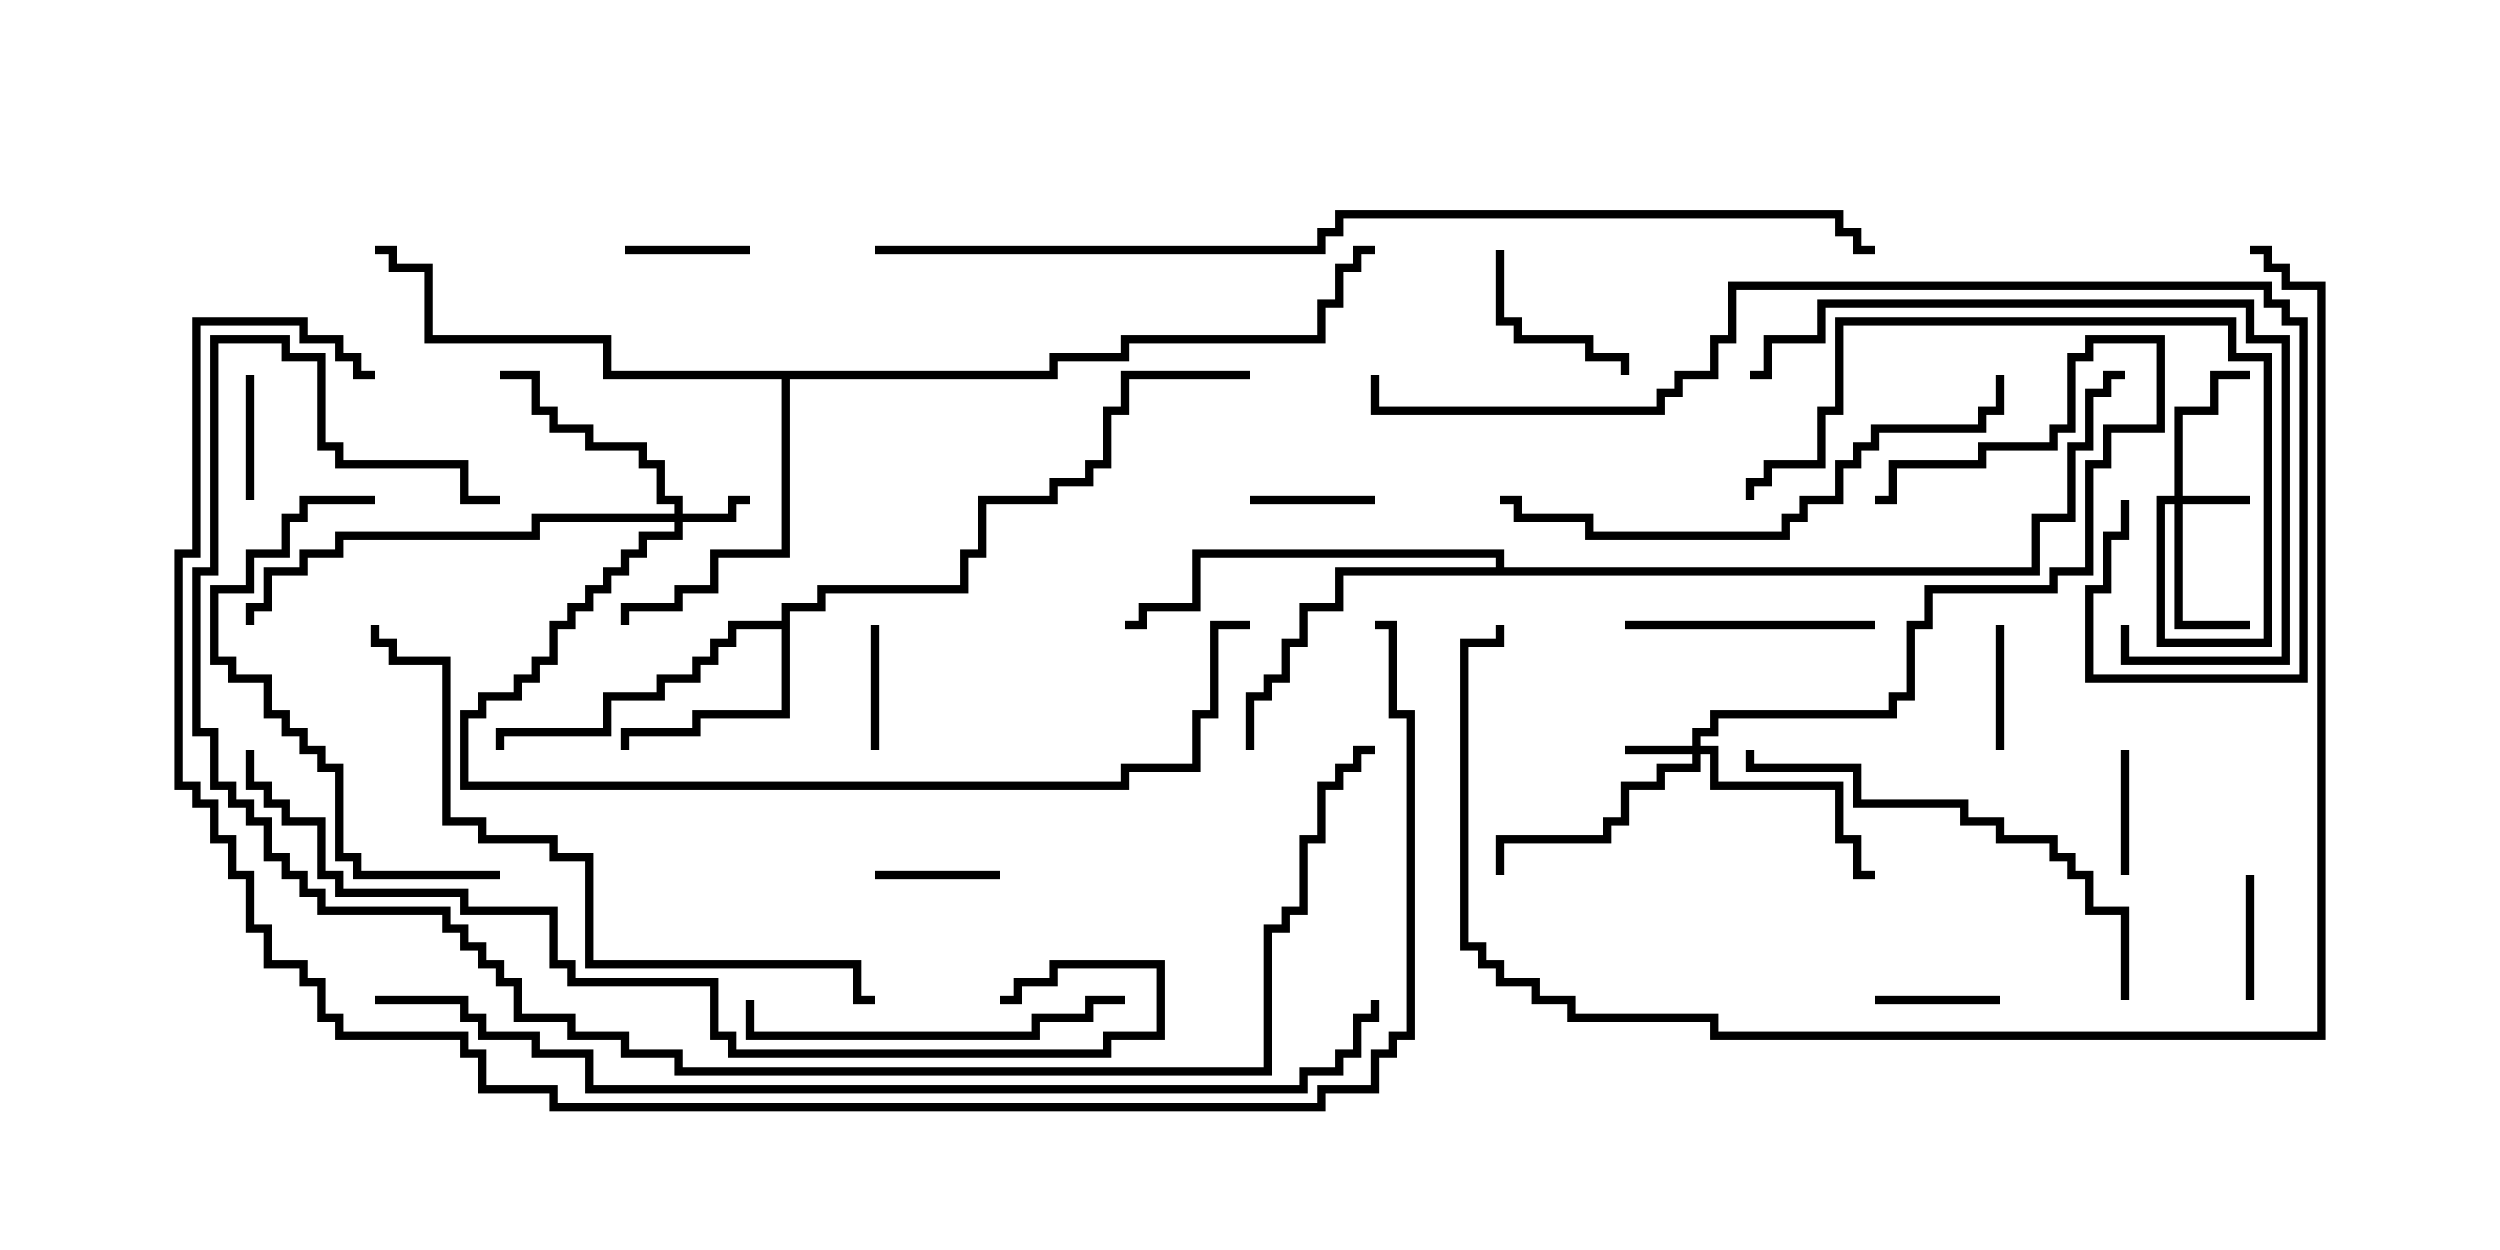 <svg version="1.1" width="30" height="15" xmlns="http://www.w3.org/2000/svg"><path d="M9.379,7.45L9.379,7.236L9.807,7.236L9.807,7.021L11.521,7.021L11.521,6.593L11.736,6.593L11.736,5.95L12.593,5.95L12.593,5.736L13.021,5.736L13.021,5.521L13.236,5.521L13.236,4.879L13.45,4.879L13.45,4.45L15,4.45L15,4.55L13.55,4.55L13.55,4.979L13.336,4.979L13.336,5.621L13.121,5.621L13.121,5.836L12.693,5.836L12.693,6.05L11.836,6.05L11.836,6.693L11.621,6.693L11.621,7.121L9.907,7.121L9.907,7.336L9.479,7.336L9.479,8.621L8.407,8.621L8.407,8.836L7.55,8.836L7.55,9L7.45,9L7.45,8.736L8.307,8.736L8.307,8.521L9.379,8.521L9.379,7.55L8.836,7.55L8.836,7.764L8.621,7.764L8.621,7.979L8.407,7.979L8.407,8.193L7.979,8.193L7.979,8.407L7.336,8.407L7.336,8.836L6.05,8.836L6.05,9L5.95,9L5.95,8.736L7.236,8.736L7.236,8.307L7.879,8.307L7.879,8.093L8.307,8.093L8.307,7.879L8.521,7.879L8.521,7.664L8.736,7.664L8.736,7.45z" stroke="none"/><path d="M12.593,4.45L12.593,4.236L13.45,4.236L13.45,4.021L15.807,4.021L15.807,3.593L16.021,3.593L16.021,3.164L16.236,3.164L16.236,2.95L16.5,2.95L16.5,3.05L16.336,3.05L16.336,3.264L16.121,3.264L16.121,3.693L15.907,3.693L15.907,4.121L13.55,4.121L13.55,4.336L12.693,4.336L12.693,4.55L9.479,4.55L9.479,6.693L8.621,6.693L8.621,7.121L8.193,7.121L8.193,7.336L7.55,7.336L7.55,7.5L7.45,7.5L7.45,7.236L8.093,7.236L8.093,7.021L8.521,7.021L8.521,6.593L9.379,6.593L9.379,4.55L7.236,4.55L7.236,4.121L5.093,4.121L5.093,3.264L4.664,3.264L4.664,3.05L4.5,3.05L4.5,2.95L4.764,2.95L4.764,3.164L5.193,3.164L5.193,4.021L7.336,4.021L7.336,4.45z" stroke="none"/><path d="M17.95,6.807L17.95,6.693L14.407,6.693L14.407,7.336L13.764,7.336L13.764,7.55L13.5,7.55L13.5,7.45L13.664,7.45L13.664,7.236L14.307,7.236L14.307,6.593L18.05,6.593L18.05,6.807L24.379,6.807L24.379,6.164L24.807,6.164L24.807,5.307L25.021,5.307L25.021,4.664L25.236,4.664L25.236,4.45L25.5,4.45L25.5,4.55L25.336,4.55L25.336,4.764L25.121,4.764L25.121,5.407L24.907,5.407L24.907,6.264L24.479,6.264L24.479,6.907L16.121,6.907L16.121,7.336L15.693,7.336L15.693,7.764L15.479,7.764L15.479,8.193L15.264,8.193L15.264,8.407L15.05,8.407L15.05,9L14.95,9L14.95,8.307L15.164,8.307L15.164,8.093L15.379,8.093L15.379,7.664L15.593,7.664L15.593,7.236L16.021,7.236L16.021,6.807z" stroke="none"/><path d="M20.307,8.95L20.307,8.736L20.521,8.736L20.521,8.521L22.664,8.521L22.664,8.307L22.879,8.307L22.879,7.45L23.093,7.45L23.093,7.021L24.593,7.021L24.593,6.807L25.021,6.807L25.021,5.521L25.236,5.521L25.236,5.093L25.879,5.093L25.879,4.121L25.121,4.121L25.121,4.336L24.907,4.336L24.907,5.193L24.693,5.193L24.693,5.407L23.836,5.407L23.836,5.621L22.764,5.621L22.764,6.05L22.5,6.05L22.5,5.95L22.664,5.95L22.664,5.521L23.736,5.521L23.736,5.307L24.593,5.307L24.593,5.093L24.807,5.093L24.807,4.236L25.021,4.236L25.021,4.021L25.979,4.021L25.979,5.193L25.336,5.193L25.336,5.621L25.121,5.621L25.121,6.907L24.693,6.907L24.693,7.121L23.193,7.121L23.193,7.55L22.979,7.55L22.979,8.407L22.764,8.407L22.764,8.621L20.621,8.621L20.621,8.836L20.407,8.836L20.407,8.95L20.621,8.95L20.621,9.379L22.121,9.379L22.121,10.021L22.336,10.021L22.336,10.45L22.5,10.45L22.5,10.55L22.236,10.55L22.236,10.121L22.021,10.121L22.021,9.479L20.521,9.479L20.521,9.05L20.407,9.05L20.407,9.264L19.979,9.264L19.979,9.479L19.55,9.479L19.55,9.907L19.336,9.907L19.336,10.121L18.05,10.121L18.05,10.5L17.95,10.5L17.95,10.021L19.236,10.021L19.236,9.807L19.45,9.807L19.45,9.379L19.879,9.379L19.879,9.164L20.307,9.164L20.307,9.05L19.5,9.05L19.5,8.95z" stroke="none"/><path d="M26.093,5.95L26.093,4.879L26.521,4.879L26.521,4.45L27,4.45L27,4.55L26.621,4.55L26.621,4.979L26.193,4.979L26.193,5.95L27,5.95L27,6.05L26.193,6.05L26.193,7.45L27,7.45L27,7.55L26.093,7.55L26.093,6.05L25.979,6.05L25.979,7.664L27.164,7.664L27.164,4.336L26.736,4.336L26.736,3.907L22.121,3.907L22.121,4.979L21.907,4.979L21.907,5.621L21.264,5.621L21.264,5.836L21.05,5.836L21.05,6L20.95,6L20.95,5.736L21.164,5.736L21.164,5.521L21.807,5.521L21.807,4.879L22.021,4.879L22.021,3.807L26.836,3.807L26.836,4.236L27.264,4.236L27.264,7.764L25.879,7.764L25.879,5.95z" stroke="none"/><path d="M8.093,6.164L8.093,6.05L7.879,6.05L7.879,5.621L7.664,5.621L7.664,5.407L7.021,5.407L7.021,5.193L6.593,5.193L6.593,4.979L6.379,4.979L6.379,4.55L6,4.55L6,4.45L6.479,4.45L6.479,4.879L6.693,4.879L6.693,5.093L7.121,5.093L7.121,5.307L7.764,5.307L7.764,5.521L7.979,5.521L7.979,5.95L8.193,5.95L8.193,6.164L8.736,6.164L8.736,5.95L9,5.95L9,6.05L8.836,6.05L8.836,6.264L8.193,6.264L8.193,6.479L7.764,6.479L7.764,6.693L7.55,6.693L7.55,6.907L7.336,6.907L7.336,7.121L7.121,7.121L7.121,7.336L6.907,7.336L6.907,7.55L6.693,7.55L6.693,7.979L6.479,7.979L6.479,8.193L6.264,8.193L6.264,8.407L5.836,8.407L5.836,8.621L5.621,8.621L5.621,9.379L13.45,9.379L13.45,9.164L14.307,9.164L14.307,8.521L14.521,8.521L14.521,7.45L15,7.45L15,7.55L14.621,7.55L14.621,8.621L14.407,8.621L14.407,9.264L13.55,9.264L13.55,9.479L5.521,9.479L5.521,8.521L5.736,8.521L5.736,8.307L6.164,8.307L6.164,8.093L6.379,8.093L6.379,7.879L6.593,7.879L6.593,7.45L6.807,7.45L6.807,7.236L7.021,7.236L7.021,7.021L7.236,7.021L7.236,6.807L7.45,6.807L7.45,6.593L7.664,6.593L7.664,6.379L8.093,6.379L8.093,6.264L6.479,6.264L6.479,6.479L4.121,6.479L4.121,6.693L3.693,6.693L3.693,6.907L3.264,6.907L3.264,7.336L3.05,7.336L3.05,7.5L2.95,7.5L2.95,7.236L3.164,7.236L3.164,6.807L3.593,6.807L3.593,6.593L4.021,6.593L4.021,6.379L6.379,6.379L6.379,6.164z" stroke="none"/><path d="M10.55,9L10.45,9L10.45,7.5L10.55,7.5z" stroke="none"/><path d="M25.55,10.5L25.45,10.5L25.45,9L25.55,9z" stroke="none"/><path d="M15,6.05L15,5.95L16.5,5.95L16.5,6.05z" stroke="none"/><path d="M24.05,9L23.95,9L23.95,7.5L24.05,7.5z" stroke="none"/><path d="M26.95,10.5L27.05,10.5L27.05,12L26.95,12z" stroke="none"/><path d="M7.5,3.05L7.5,2.95L9,2.95L9,3.05z" stroke="none"/><path d="M2.95,4.5L3.05,4.5L3.05,6L2.95,6z" stroke="none"/><path d="M12,10.45L12,10.55L10.5,10.55L10.5,10.45z" stroke="none"/><path d="M22.5,12.05L22.5,11.95L24,11.95L24,12.05z" stroke="none"/><path d="M17.95,3L18.05,3L18.05,3.807L18.264,3.807L18.264,4.021L19.121,4.021L19.121,4.236L19.55,4.236L19.55,4.5L19.45,4.5L19.45,4.336L19.021,4.336L19.021,4.121L18.164,4.121L18.164,3.907L17.95,3.907z" stroke="none"/><path d="M19.5,7.55L19.5,7.45L22.5,7.45L22.5,7.55z" stroke="none"/><path d="M13.5,11.95L13.5,12.05L13.121,12.05L13.121,12.264L12.479,12.264L12.479,12.479L8.95,12.479L8.95,12L9.05,12L9.05,12.379L12.379,12.379L12.379,12.164L13.021,12.164L13.021,11.95z" stroke="none"/><path d="M6,10.45L6,10.55L4.236,10.55L4.236,10.336L4.021,10.336L4.021,9.264L3.807,9.264L3.807,9.05L3.593,9.05L3.593,8.836L3.379,8.836L3.379,8.621L3.164,8.621L3.164,8.193L2.736,8.193L2.736,7.979L2.521,7.979L2.521,7.021L2.95,7.021L2.95,6.593L3.379,6.593L3.379,6.164L3.593,6.164L3.593,5.95L4.5,5.95L4.5,6.05L3.693,6.05L3.693,6.264L3.479,6.264L3.479,6.693L3.05,6.693L3.05,7.121L2.621,7.121L2.621,7.879L2.836,7.879L2.836,8.093L3.264,8.093L3.264,8.521L3.479,8.521L3.479,8.736L3.693,8.736L3.693,8.95L3.907,8.95L3.907,9.164L4.121,9.164L4.121,10.236L4.336,10.236L4.336,10.45z" stroke="none"/><path d="M25.55,12L25.45,12L25.45,10.979L25.021,10.979L25.021,10.55L24.807,10.55L24.807,10.336L24.593,10.336L24.593,10.121L23.95,10.121L23.95,9.907L23.521,9.907L23.521,9.693L22.236,9.693L22.236,9.264L20.95,9.264L20.95,9L21.05,9L21.05,9.164L22.336,9.164L22.336,9.593L23.621,9.593L23.621,9.807L24.05,9.807L24.05,10.021L24.693,10.021L24.693,10.236L24.907,10.236L24.907,10.45L25.121,10.45L25.121,10.879L25.55,10.879z" stroke="none"/><path d="M25.45,7.5L25.55,7.5L25.55,7.879L27.379,7.879L27.379,4.121L26.95,4.121L26.95,3.693L21.907,3.693L21.907,4.121L21.264,4.121L21.264,4.55L21,4.55L21,4.45L21.164,4.45L21.164,4.021L21.807,4.021L21.807,3.593L27.05,3.593L27.05,4.021L27.479,4.021L27.479,7.979L25.45,7.979z" stroke="none"/><path d="M23.95,4.5L24.05,4.5L24.05,4.979L23.836,4.979L23.836,5.193L22.55,5.193L22.55,5.407L22.336,5.407L22.336,5.621L22.121,5.621L22.121,6.05L21.693,6.05L21.693,6.264L21.479,6.264L21.479,6.479L19.021,6.479L19.021,6.264L18.164,6.264L18.164,6.05L18,6.05L18,5.95L18.264,5.95L18.264,6.164L19.121,6.164L19.121,6.379L21.379,6.379L21.379,6.164L21.593,6.164L21.593,5.95L22.021,5.95L22.021,5.521L22.236,5.521L22.236,5.307L22.45,5.307L22.45,5.093L23.736,5.093L23.736,4.879L23.95,4.879z" stroke="none"/><path d="M10.5,11.95L10.5,12.05L10.236,12.05L10.236,11.621L7.021,11.621L7.021,10.336L6.593,10.336L6.593,10.121L5.736,10.121L5.736,9.907L5.307,9.907L5.307,7.979L4.664,7.979L4.664,7.764L4.45,7.764L4.45,7.5L4.55,7.5L4.55,7.664L4.764,7.664L4.764,7.879L5.407,7.879L5.407,9.807L5.836,9.807L5.836,10.021L6.693,10.021L6.693,10.236L7.121,10.236L7.121,11.521L10.336,11.521L10.336,11.95z" stroke="none"/><path d="M25.45,6L25.55,6L25.55,6.479L25.336,6.479L25.336,7.121L25.121,7.121L25.121,8.093L27.593,8.093L27.593,3.907L27.379,3.907L27.379,3.693L27.164,3.693L27.164,3.479L20.836,3.479L20.836,4.121L20.621,4.121L20.621,4.55L20.193,4.55L20.193,4.764L19.979,4.764L19.979,4.979L16.45,4.979L16.45,4.5L16.55,4.5L16.55,4.879L19.879,4.879L19.879,4.664L20.093,4.664L20.093,4.45L20.521,4.45L20.521,4.021L20.736,4.021L20.736,3.379L27.264,3.379L27.264,3.593L27.479,3.593L27.479,3.807L27.693,3.807L27.693,8.193L25.021,8.193L25.021,7.021L25.236,7.021L25.236,6.379L25.45,6.379z" stroke="none"/><path d="M2.95,9L3.05,9L3.05,9.379L3.264,9.379L3.264,9.593L3.479,9.593L3.479,9.807L3.907,9.807L3.907,10.45L4.121,10.45L4.121,10.664L5.621,10.664L5.621,10.879L6.693,10.879L6.693,11.521L6.907,11.521L6.907,11.736L8.621,11.736L8.621,12.379L8.836,12.379L8.836,12.593L13.236,12.593L13.236,12.379L13.879,12.379L13.879,11.621L12.693,11.621L12.693,11.836L12.264,11.836L12.264,12.05L12,12.05L12,11.95L12.164,11.95L12.164,11.736L12.593,11.736L12.593,11.521L13.979,11.521L13.979,12.479L13.336,12.479L13.336,12.693L8.736,12.693L8.736,12.479L8.521,12.479L8.521,11.836L6.807,11.836L6.807,11.621L6.593,11.621L6.593,10.979L5.521,10.979L5.521,10.764L4.021,10.764L4.021,10.55L3.807,10.55L3.807,9.907L3.379,9.907L3.379,9.693L3.164,9.693L3.164,9.479L2.95,9.479z" stroke="none"/><path d="M27,3.05L27,2.95L27.264,2.95L27.264,3.164L27.479,3.164L27.479,3.379L27.907,3.379L27.907,12.479L20.521,12.479L20.521,12.264L18.807,12.264L18.807,12.05L18.379,12.05L18.379,11.836L17.95,11.836L17.95,11.621L17.736,11.621L17.736,11.407L17.521,11.407L17.521,7.664L17.95,7.664L17.95,7.5L18.05,7.5L18.05,7.764L17.621,7.764L17.621,11.307L17.836,11.307L17.836,11.521L18.05,11.521L18.05,11.736L18.479,11.736L18.479,11.95L18.907,11.95L18.907,12.164L20.621,12.164L20.621,12.379L27.807,12.379L27.807,3.479L27.379,3.479L27.379,3.264L27.164,3.264L27.164,3.05z" stroke="none"/><path d="M6,5.95L6,6.05L5.521,6.05L5.521,5.621L4.021,5.621L4.021,5.407L3.807,5.407L3.807,4.336L3.379,4.336L3.379,4.121L2.621,4.121L2.621,6.907L2.407,6.907L2.407,8.736L2.621,8.736L2.621,9.379L2.836,9.379L2.836,9.593L3.05,9.593L3.05,9.807L3.264,9.807L3.264,10.236L3.479,10.236L3.479,10.45L3.693,10.45L3.693,10.664L3.907,10.664L3.907,10.879L5.407,10.879L5.407,11.093L5.621,11.093L5.621,11.307L5.836,11.307L5.836,11.521L6.05,11.521L6.05,11.736L6.264,11.736L6.264,12.164L6.907,12.164L6.907,12.379L7.55,12.379L7.55,12.593L8.193,12.593L8.193,12.807L15.164,12.807L15.164,11.093L15.379,11.093L15.379,10.879L15.593,10.879L15.593,10.021L15.807,10.021L15.807,9.379L16.021,9.379L16.021,9.164L16.236,9.164L16.236,8.95L16.5,8.95L16.5,9.05L16.336,9.05L16.336,9.264L16.121,9.264L16.121,9.479L15.907,9.479L15.907,10.121L15.693,10.121L15.693,10.979L15.479,10.979L15.479,11.193L15.264,11.193L15.264,12.907L8.093,12.907L8.093,12.693L7.45,12.693L7.45,12.479L6.807,12.479L6.807,12.264L6.164,12.264L6.164,11.836L5.95,11.836L5.95,11.621L5.736,11.621L5.736,11.407L5.521,11.407L5.521,11.193L5.307,11.193L5.307,10.979L3.807,10.979L3.807,10.764L3.593,10.764L3.593,10.55L3.379,10.55L3.379,10.336L3.164,10.336L3.164,9.907L2.95,9.907L2.95,9.693L2.736,9.693L2.736,9.479L2.521,9.479L2.521,8.836L2.307,8.836L2.307,6.807L2.521,6.807L2.521,4.021L3.479,4.021L3.479,4.236L3.907,4.236L3.907,5.307L4.121,5.307L4.121,5.521L5.621,5.521L5.621,5.95z" stroke="none"/><path d="M10.5,3.05L10.5,2.95L15.807,2.95L15.807,2.736L16.021,2.736L16.021,2.521L22.121,2.521L22.121,2.736L22.336,2.736L22.336,2.95L22.5,2.95L22.5,3.05L22.236,3.05L22.236,2.836L22.021,2.836L22.021,2.621L16.121,2.621L16.121,2.836L15.907,2.836L15.907,3.05z" stroke="none"/><path d="M4.5,12.05L4.5,11.95L5.621,11.95L5.621,12.164L5.836,12.164L5.836,12.379L6.479,12.379L6.479,12.593L7.121,12.593L7.121,13.021L15.593,13.021L15.593,12.807L16.021,12.807L16.021,12.593L16.236,12.593L16.236,12.164L16.45,12.164L16.45,12L16.55,12L16.55,12.264L16.336,12.264L16.336,12.693L16.121,12.693L16.121,12.907L15.693,12.907L15.693,13.121L7.021,13.121L7.021,12.693L6.379,12.693L6.379,12.479L5.736,12.479L5.736,12.264L5.521,12.264L5.521,12.05z" stroke="none"/><path d="M4.5,4.45L4.5,4.55L4.236,4.55L4.236,4.336L4.021,4.336L4.021,4.121L3.593,4.121L3.593,3.907L2.407,3.907L2.407,6.693L2.193,6.693L2.193,9.379L2.407,9.379L2.407,9.593L2.621,9.593L2.621,10.021L2.836,10.021L2.836,10.45L3.05,10.45L3.05,11.093L3.264,11.093L3.264,11.521L3.693,11.521L3.693,11.736L3.907,11.736L3.907,12.164L4.121,12.164L4.121,12.379L5.621,12.379L5.621,12.593L5.836,12.593L5.836,13.021L6.693,13.021L6.693,13.236L15.807,13.236L15.807,13.021L16.45,13.021L16.45,12.593L16.664,12.593L16.664,12.379L16.879,12.379L16.879,8.621L16.664,8.621L16.664,7.55L16.5,7.55L16.5,7.45L16.764,7.45L16.764,8.521L16.979,8.521L16.979,12.479L16.764,12.479L16.764,12.693L16.55,12.693L16.55,13.121L15.907,13.121L15.907,13.336L6.593,13.336L6.593,13.121L5.736,13.121L5.736,12.693L5.521,12.693L5.521,12.479L4.021,12.479L4.021,12.264L3.807,12.264L3.807,11.836L3.593,11.836L3.593,11.621L3.164,11.621L3.164,11.193L2.95,11.193L2.95,10.55L2.736,10.55L2.736,10.121L2.521,10.121L2.521,9.693L2.307,9.693L2.307,9.479L2.093,9.479L2.093,6.593L2.307,6.593L2.307,3.807L3.693,3.807L3.693,4.021L4.121,4.021L4.121,4.236L4.336,4.236L4.336,4.45z" stroke="none"/></svg>
